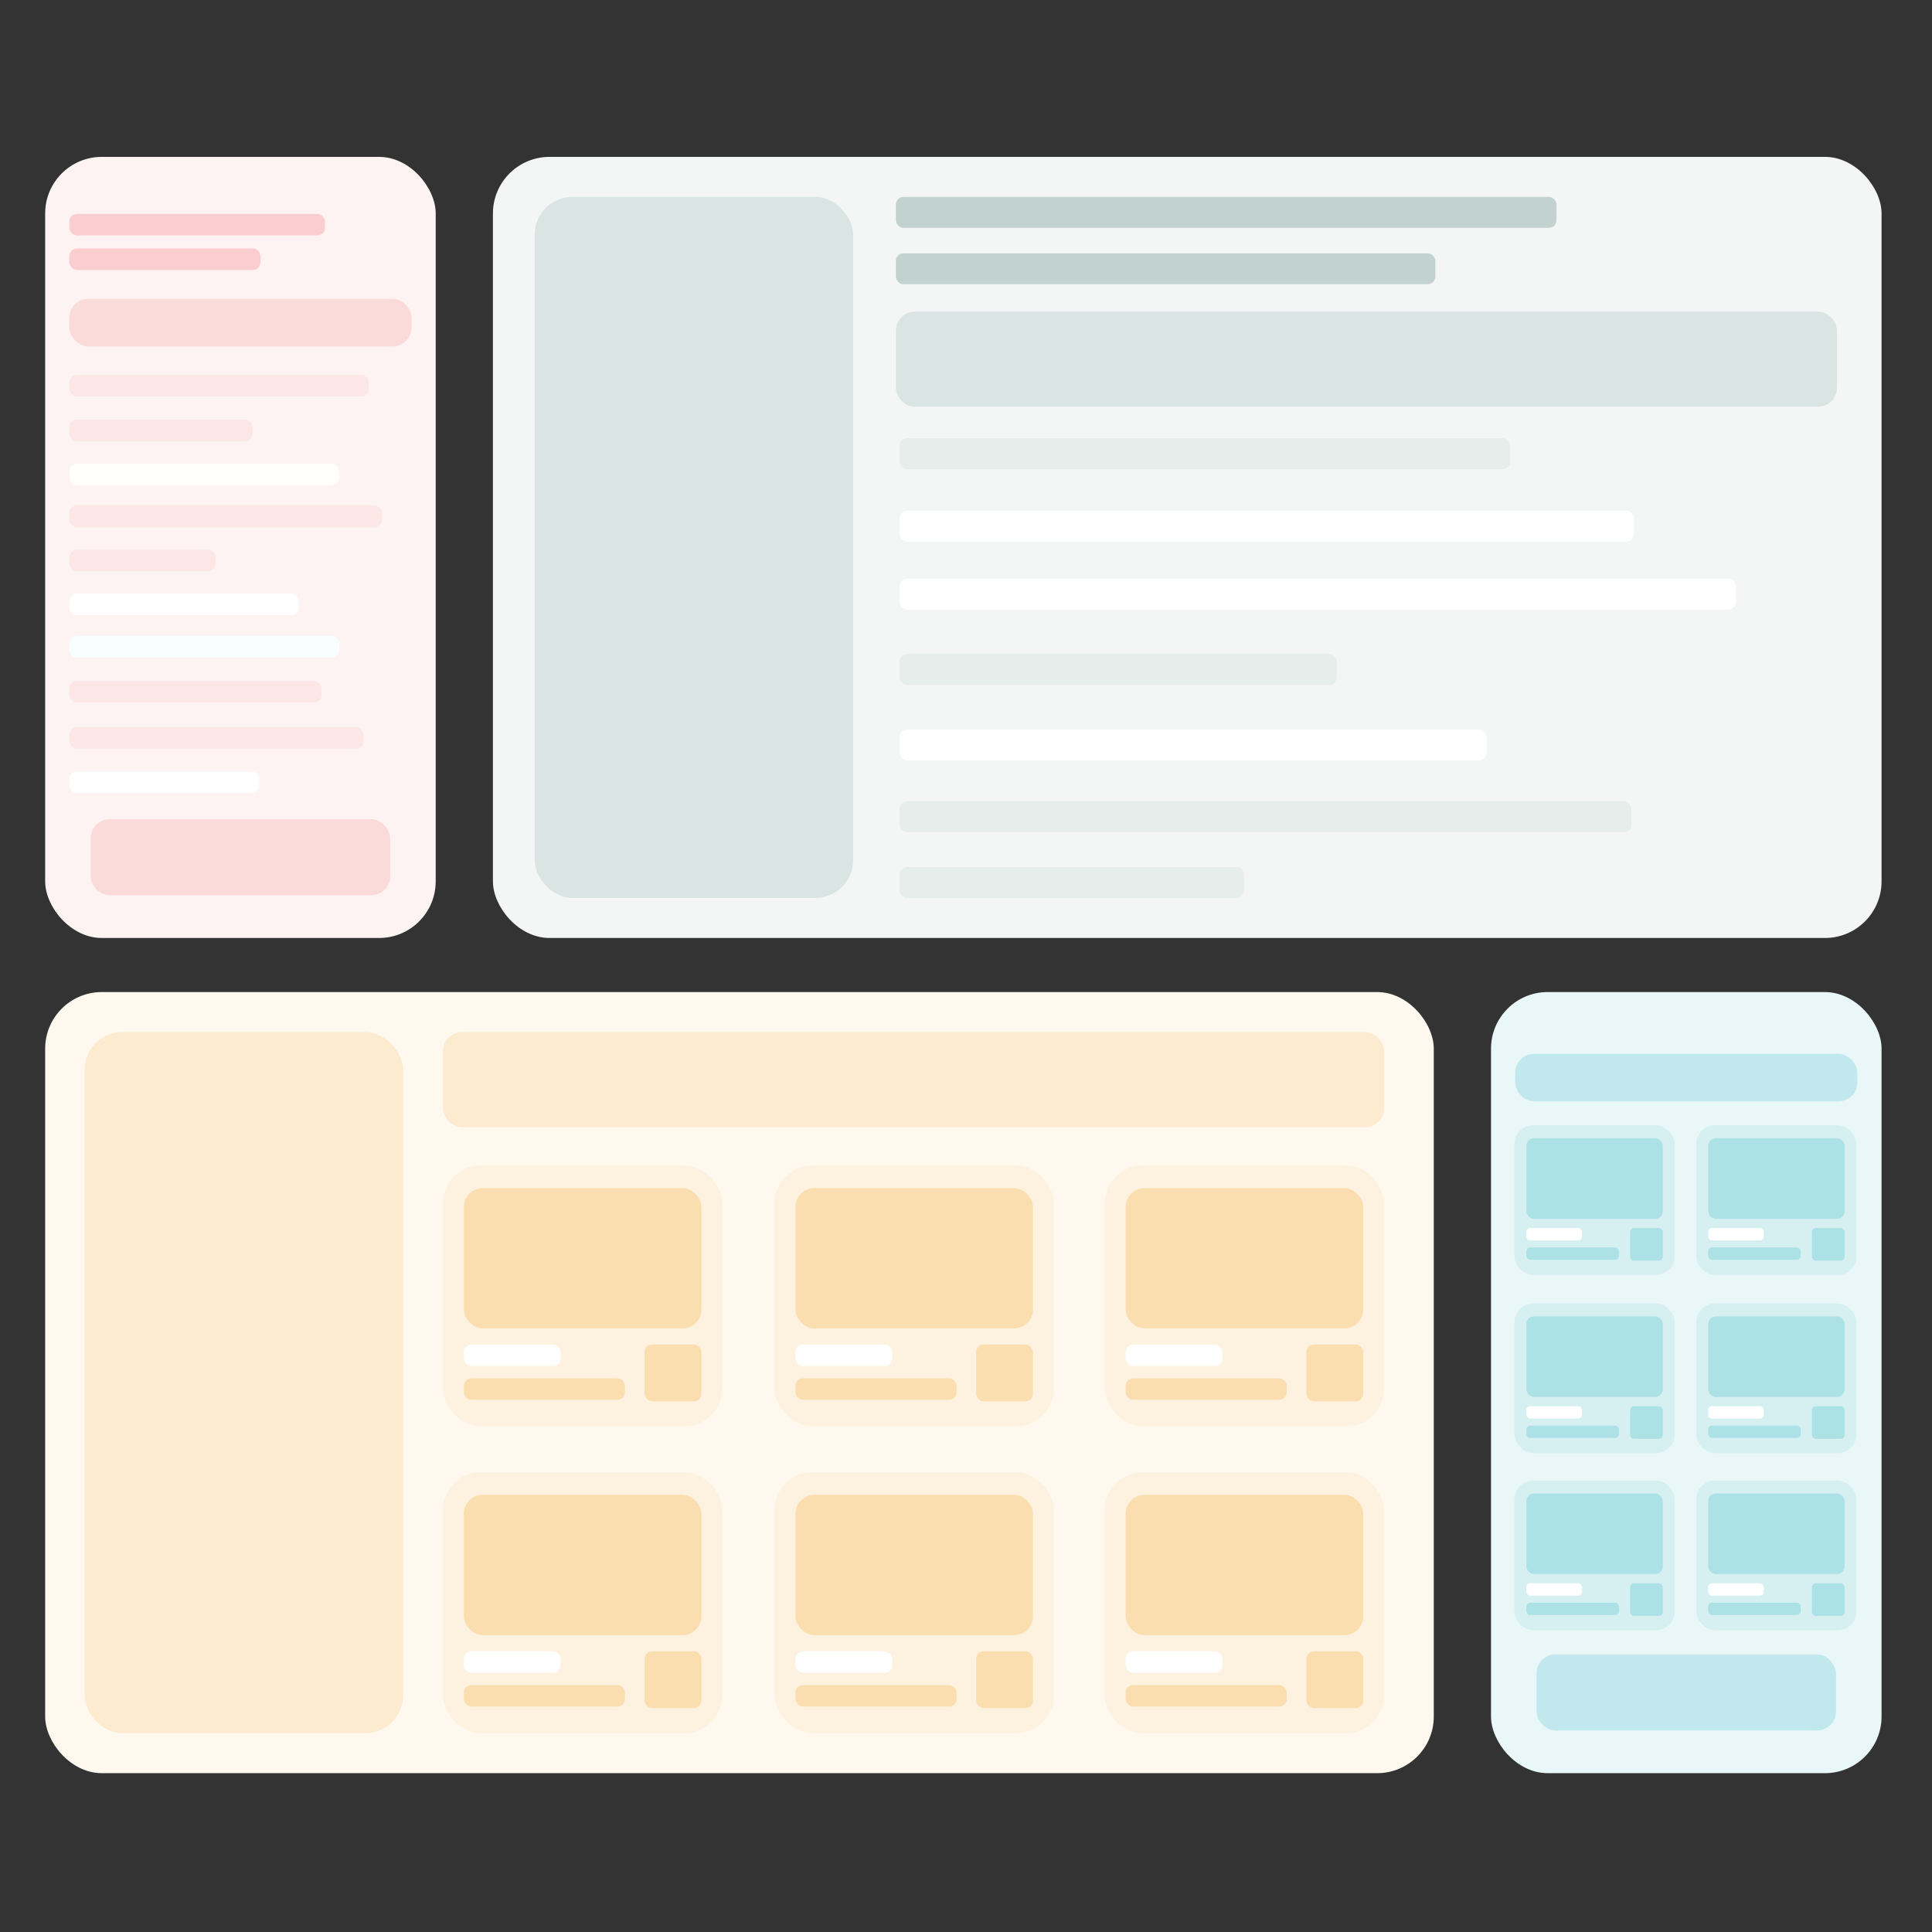 <?xml version="1.0" encoding="UTF-8" standalone="no"?>
<svg
   width="135.467mm"
   height="135.467mm"
   viewBox="0 0 135.467 135.467"
   version="1.1"
   id="svg1"
   xmlns:inkscape="http://www.inkscape.org/namespaces/inkscape"
   xmlns:sodipodi="http://sodipodi.sourceforge.net/DTD/sodipodi-0.dtd"
   xmlns="http://www.w3.org/2000/svg"
   xmlns:svg="http://www.w3.org/2000/svg">
  <rect x="0" y="0" width="135.467" height="135.467" fill="#333333" stroke="none"/>
  <sodipodi:namedview
     id="namedview1"
     pagecolor="#ffffff"
     bordercolor="#999999"
     borderopacity="1"
     inkscape:showpageshadow="2"
     inkscape:pageopacity="0"
     inkscape:pagecheckerboard="0"
     inkscape:deskcolor="#d1d1d1"
     inkscape:document-units="mm" />
  <defs
     id="defs1" />
  <g
     inkscape:label="Layer 1"
     inkscape:groupmode="layer"
     id="layer1">
    <rect
       style="fill:#f3f6f5;fill-opacity:1;stroke:none;stroke-width:0.306"
       id="rect1"
       width="97.367"
       height="54.769"
       x="34.563"
       y="11"
       rx="3.969"
       ry="3.969" />
    <rect
       style="fill:#fef8ef;fill-opacity:1;stroke:none;stroke-width:0.306"
       id="rect1-2"
       width="97.367"
       height="54.769"
       x="3.166"
       y="69.561"
       rx="3.969"
       ry="3.969" />
    <rect
       style="fill:#fcebcf;fill-opacity:1;stroke:none;stroke-width:0.305"
       id="rect5-1"
       width="22.328"
       height="49.155"
       x="5.933"
       y="72.369"
       rx="2.646"
       ry="2.646" />
    <rect
       style="fill:#fef3f3;fill-opacity:1;stroke:none;stroke-width:0.162"
       id="rect1-3"
       width="27.384"
       height="54.769"
       x="3.166"
       y="11"
       rx="3.969"
       ry="3.969" />
    <rect
       style="fill:#fffffe;fill-opacity:1;stroke:none;stroke-width:0.315"
       id="rect4-3"
       width="18.922"
       height="1.507"
       x="4.861"
       y="32.513"
       rx="0.529"
       ry="0.529" />
    <rect
       style="fill:#fce6e6;fill-opacity:1;stroke:none;stroke-width:0.339"
       id="rect4-9"
       width="21.921"
       height="1.507"
       x="4.861"
       y="35.447"
       rx="0.529"
       ry="0.529" />
    <rect
       style="fill:#fce6e6;fill-opacity:1;stroke:none;stroke-width:0.232"
       id="rect4-9-1"
       width="10.257"
       height="1.507"
       x="4.861"
       y="38.546"
       rx="0.529"
       ry="0.529" />
    <rect
       style="fill:#ffffff;fill-opacity:1;stroke:none;stroke-width:0.29"
       id="rect4-9-2"
       width="16.089"
       height="1.507"
       x="4.861"
       y="41.623"
       rx="0.529"
       ry="0.529" />
    <rect
       style="fill:#f8ffff;fill-opacity:1;stroke:none;stroke-width:0.315"
       id="rect4-9-22"
       width="18.922"
       height="1.507"
       x="4.861"
       y="44.592"
       rx="0.529"
       ry="0.529" />
    <rect
       style="fill:#fce6e6;fill-opacity:1;stroke:none;stroke-width:0.304"
       id="rect4-9-22-2"
       width="17.684"
       height="1.507"
       x="4.861"
       y="47.754"
       rx="0.529"
       ry="0.529" />
    <rect
       style="fill:#fce6e6;fill-opacity:1;stroke:none;stroke-width:0.329"
       id="rect4-9-22-1"
       width="20.63"
       height="1.507"
       x="4.861"
       y="50.986"
       rx="0.529"
       ry="0.529" />
    <rect
       style="fill:#ffffff;fill-opacity:1;stroke:none;stroke-width:0.264"
       id="rect4-9-22-6"
       width="13.325"
       height="1.507"
       x="4.861"
       y="54.103"
       rx="0.529"
       ry="0.529" />
    <rect
       style="fill:#fce6e6;fill-opacity:1;stroke:none;stroke-width:0.259"
       id="rect4-33"
       width="12.84"
       height="1.507"
       x="4.861"
       y="29.428"
       rx="0.529"
       ry="0.529" />
    <rect
       style="fill:#eaf7f9;fill-opacity:1;stroke:none;stroke-width:0.162"
       id="rect1-3-3"
       width="27.384"
       height="54.769"
       x="104.546"
       y="69.561"
       rx="3.969"
       ry="3.969" />
    <g
       id="g10"
       transform="matrix(0.574,0,0,0.574,44.226,33.643)">
      <rect
         style="fill:#d6f0f2;fill-opacity:1;stroke:none;stroke-width:0.311"
         id="rect8-6"
         width="19.579"
         height="18.298"
         x="107.95"
         y="78.846"
         rx="2.303"
         ry="2.303" />
      <rect
         style="fill:#ffffff;fill-opacity:1;stroke:none;stroke-width:0.189"
         id="rect4-9-22-6-8-81"
         width="6.786"
         height="1.507"
         x="109.411"
         y="91.403"
         rx="0.461"
         ry="0.461" />
      <rect
         style="fill:#ace1e5;fill-opacity:1;stroke:none;stroke-width:0.235"
         id="rect4-9-22-6-8-5-35"
         width="3.988"
         height="3.982"
         x="122.081"
         y="91.403"
         rx="0.461"
         ry="0.461" />
      <rect
         style="fill:#ace1e5;fill-opacity:1;stroke:none;stroke-width:0.755"
         id="rect4-9-22-6-8-2-8"
         width="16.658"
         height="9.839"
         x="109.411"
         y="80.433"
         rx="0.921"
         ry="0.921" />
      <rect
         style="fill:#ace1e5;fill-opacity:1;stroke:none;stroke-width:0.243"
         id="rect4-9-22-6-8-7-8"
         width="11.299"
         height="1.507"
         x="109.411"
         y="93.774"
         rx="0.461"
         ry="0.461" />
    </g>
    <g
       id="g11"
       transform="translate(0,7.501)">
      <g
         id="g10-8"
         transform="matrix(0.574,0,0,0.574,56.972,26.142)">
        <rect
           style="fill:#d6f0f2;fill-opacity:1;stroke:none;stroke-width:0.311"
           id="rect8-6-5"
           width="19.579"
           height="18.298"
           x="107.95"
           y="78.846"
           rx="2.303"
           ry="2.303" />
        <rect
           style="fill:#ffffff;fill-opacity:1;stroke:none;stroke-width:0.189"
           id="rect4-9-22-6-8-81-0"
           width="6.786"
           height="1.507"
           x="109.411"
           y="91.403"
           rx="0.461"
           ry="0.461" />
        <rect
           style="fill:#ace1e5;fill-opacity:1;stroke:none;stroke-width:0.235"
           id="rect4-9-22-6-8-5-35-7"
           width="3.988"
           height="3.982"
           x="122.081"
           y="91.403"
           rx="0.461"
           ry="0.461" />
        <rect
           style="fill:#ace1e5;fill-opacity:1;stroke:none;stroke-width:0.755"
           id="rect4-9-22-6-8-2-8-7"
           width="16.658"
           height="9.839"
           x="109.411"
           y="80.433"
           rx="0.921"
           ry="0.921" />
        <rect
           style="fill:#ace1e5;fill-opacity:1;stroke:none;stroke-width:0.243"
           id="rect4-9-22-6-8-7-8-7"
           width="11.299"
           height="1.507"
           x="109.411"
           y="93.774"
           rx="0.461"
           ry="0.461" />
      </g>
    </g>
    <g
       id="g10-9"
       transform="matrix(0.574,0,0,0.574,44.226,46.136)">
      <rect
         style="fill:#d6f0f2;fill-opacity:1;stroke:none;stroke-width:0.311"
         id="rect8-6-8"
         width="19.579"
         height="18.298"
         x="107.95"
         y="78.846"
         rx="2.303"
         ry="2.303" />
      <rect
         style="fill:#ffffff;fill-opacity:1;stroke:none;stroke-width:0.189"
         id="rect4-9-22-6-8-81-04"
         width="6.786"
         height="1.507"
         x="109.411"
         y="91.403"
         rx="0.461"
         ry="0.461" />
      <rect
         style="fill:#ace1e5;fill-opacity:1;stroke:none;stroke-width:0.235"
         id="rect4-9-22-6-8-5-35-4"
         width="3.988"
         height="3.982"
         x="122.081"
         y="91.403"
         rx="0.461"
         ry="0.461" />
      <rect
         style="fill:#ace1e5;fill-opacity:1;stroke:none;stroke-width:0.755"
         id="rect4-9-22-6-8-2-8-0"
         width="16.658"
         height="9.839"
         x="109.411"
         y="80.433"
         rx="0.921"
         ry="0.921" />
      <rect
         style="fill:#ace1e5;fill-opacity:1;stroke:none;stroke-width:0.243"
         id="rect4-9-22-6-8-7-8-1"
         width="11.299"
         height="1.507"
         x="109.411"
         y="93.774"
         rx="0.461"
         ry="0.461" />
    </g>
    <g
       id="g11-2"
       transform="translate(0,19.994)">
      <g
         id="g10-8-1"
         transform="matrix(0.574,0,0,0.574,56.972,26.142)">
        <rect
           style="fill:#d6f0f2;fill-opacity:1;stroke:none;stroke-width:0.311"
           id="rect8-6-5-5"
           width="19.579"
           height="18.298"
           x="107.95"
           y="78.846"
           rx="2.303"
           ry="2.303" />
        <rect
           style="fill:#ffffff;fill-opacity:1;stroke:none;stroke-width:0.189"
           id="rect4-9-22-6-8-81-0-7"
           width="6.786"
           height="1.507"
           x="109.411"
           y="91.403"
           rx="0.461"
           ry="0.461" />
        <rect
           style="fill:#ace1e5;fill-opacity:1;stroke:none;stroke-width:0.235"
           id="rect4-9-22-6-8-5-35-7-2"
           width="3.988"
           height="3.982"
           x="122.081"
           y="91.403"
           rx="0.461"
           ry="0.461" />
        <rect
           style="fill:#ace1e5;fill-opacity:1;stroke:none;stroke-width:0.755"
           id="rect4-9-22-6-8-2-8-7-1"
           width="16.658"
           height="9.839"
           x="109.411"
           y="80.433"
           rx="0.921"
           ry="0.921" />
        <rect
           style="fill:#ace1e5;fill-opacity:1;stroke:none;stroke-width:0.243"
           id="rect4-9-22-6-8-7-8-7-2"
           width="11.299"
           height="1.507"
           x="109.411"
           y="93.774"
           rx="0.461"
           ry="0.461" />
      </g>
    </g>
    <g
       id="g10-5"
       transform="matrix(0.574,0,0,0.574,44.226,58.55)">
      <rect
         style="fill:#d6f0f2;fill-opacity:1;stroke:none;stroke-width:0.311"
         id="rect8-6-81"
         width="19.579"
         height="18.298"
         x="107.95"
         y="78.846"
         rx="2.303"
         ry="2.303" />
      <rect
         style="fill:#ffffff;fill-opacity:1;stroke:none;stroke-width:0.189"
         id="rect4-9-22-6-8-81-6"
         width="6.786"
         height="1.507"
         x="109.411"
         y="91.403"
         rx="0.461"
         ry="0.461" />
      <rect
         style="fill:#ace1e5;fill-opacity:1;stroke:none;stroke-width:0.235"
         id="rect4-9-22-6-8-5-35-1"
         width="3.988"
         height="3.982"
         x="122.081"
         y="91.403"
         rx="0.461"
         ry="0.461" />
      <rect
         style="fill:#ace1e5;fill-opacity:1;stroke:none;stroke-width:0.755"
         id="rect4-9-22-6-8-2-8-4"
         width="16.658"
         height="9.839"
         x="109.411"
         y="80.433"
         rx="0.921"
         ry="0.921" />
      <rect
         style="fill:#ace1e5;fill-opacity:1;stroke:none;stroke-width:0.243"
         id="rect4-9-22-6-8-7-8-9"
         width="11.299"
         height="1.507"
         x="109.411"
         y="93.774"
         rx="0.461"
         ry="0.461" />
    </g>
    <g
       id="g11-1"
       transform="translate(0,32.408)">
      <g
         id="g10-8-6"
         transform="matrix(0.574,0,0,0.574,56.972,26.142)">
        <rect
           style="fill:#d6f0f2;fill-opacity:1;stroke:none;stroke-width:0.311"
           id="rect8-6-5-8"
           width="19.579"
           height="18.298"
           x="107.95"
           y="78.846"
           rx="2.303"
           ry="2.303" />
        <rect
           style="fill:#ffffff;fill-opacity:1;stroke:none;stroke-width:0.189"
           id="rect4-9-22-6-8-81-0-9"
           width="6.786"
           height="1.507"
           x="109.411"
           y="91.403"
           rx="0.461"
           ry="0.461" />
        <rect
           style="fill:#ace1e5;fill-opacity:1;stroke:none;stroke-width:0.235"
           id="rect4-9-22-6-8-5-35-7-5"
           width="3.988"
           height="3.982"
           x="122.081"
           y="91.403"
           rx="0.461"
           ry="0.461" />
        <rect
           style="fill:#ace1e5;fill-opacity:1;stroke:none;stroke-width:0.755"
           id="rect4-9-22-6-8-2-8-7-14"
           width="16.658"
           height="9.839"
           x="109.411"
           y="80.433"
           rx="0.921"
           ry="0.921" />
        <rect
           style="fill:#ace1e5;fill-opacity:1;stroke:none;stroke-width:0.243"
           id="rect4-9-22-6-8-7-8-7-20"
           width="11.299"
           height="1.507"
           x="109.411"
           y="93.774"
           rx="0.461"
           ry="0.461" />
      </g>
    </g>
    <rect
       style="fill:#c1e8ec;fill-opacity:1;stroke:none;stroke-width:0.341"
       id="rect3-6"
       width="23.994"
       height="3.333"
       x="106.241"
       y="73.891"
       rx="1.323"
       ry="1.323" />
    <rect
       style="fill:#fbdada;fill-opacity:1;stroke:none;stroke-width:0.305"
       id="rect2"
       width="20.995"
       height="5.332"
       x="6.361"
       y="57.439"
       rx="1.323"
       ry="1.323" />
    <rect
       style="fill:#c1e8ec;fill-opacity:1;stroke:none;stroke-width:0.305"
       id="rect2-4"
       width="20.995"
       height="5.332"
       x="107.741"
       y="116.005"
       rx="1.323"
       ry="1.323" />
    <rect
       style="fill:#fbdada;fill-opacity:1;stroke:none;stroke-width:0.341"
       id="rect3"
       width="23.994"
       height="3.333"
       x="4.861"
       y="20.957"
       rx="1.323"
       ry="1.323" />
    <rect
       style="fill:#facece;fill-opacity:1;stroke:none;stroke-width:0.306"
       id="rect4"
       width="17.922"
       height="1.507"
       x="4.861"
       y="14.999"
       rx="0.529"
       ry="0.529" />
    <rect
       style="fill:#facece;fill-opacity:1;stroke:none;stroke-width:0.265"
       id="rect4-8"
       width="13.4"
       height="1.507"
       x="4.861"
       y="17.421"
       rx="0.529"
       ry="0.529" />
    <rect
       style="fill:#fce6e6;fill-opacity:1;stroke:none;stroke-width:0.332"
       id="rect4-2"
       width="21.004"
       height="1.507"
       x="4.861"
       y="26.294"
       rx="0.529"
       ry="0.529" />
    <rect
       style="fill:#dae4e2;fill-opacity:1;stroke:none;stroke-width:0.305"
       id="rect5"
       width="22.328"
       height="49.155"
       x="37.491"
       y="13.807"
       rx="2.646"
       ry="2.646" />
    <rect
       style="fill:#dae4e2;fill-opacity:1;stroke:none;stroke-width:0.305"
       id="rect6"
       width="65.984"
       height="6.665"
       x="62.818"
       y="21.855"
       rx="1.323"
       ry="1.323" />
    <rect
       style="fill:#fcebcf;fill-opacity:1;stroke:none;stroke-width:0.305"
       id="rect6-3"
       width="65.984"
       height="6.665"
       x="31.062"
       y="72.369"
       rx="1.323"
       ry="1.323" />
    <rect
       style="fill:#c2d2ce;fill-opacity:1;stroke:none;stroke-width:0.305"
       id="rect7"
       width="46.322"
       height="2.166"
       x="62.818"
       y="13.807"
       rx="0.529"
       ry="0.529" />
    <rect
       style="fill:#e6edeb;fill-opacity:1;stroke:none;stroke-width:0.293"
       id="rect7-6-2"
       width="42.823"
       height="2.166"
       x="63.071"
       y="30.727"
       rx="0.529"
       ry="0.529" />
    <rect
       style="fill:#ffffff;fill-opacity:1;stroke:none;stroke-width:0.321"
       id="rect7-6-6"
       width="51.487"
       height="2.166"
       x="63.071"
       y="35.811"
       rx="0.529"
       ry="0.529" />
    <rect
       style="fill:#e6edeb;fill-opacity:1;stroke:none;stroke-width:0.248"
       id="rect7-6-9"
       width="30.659"
       height="2.166"
       x="63.071"
       y="45.865"
       rx="0.529"
       ry="0.529" />
    <rect
       style="fill:#ffffff;fill-opacity:1;stroke:none;stroke-width:0.287"
       id="rect7-6-28"
       width="41.157"
       height="2.166"
       x="63.071"
       y="51.157"
       rx="0.529"
       ry="0.529" />
    <rect
       style="fill:#ffffff;fill-opacity:1;stroke:none;stroke-width:0.343"
       id="rect7-6-0"
       width="58.652"
       height="2.166"
       x="63.071"
       y="40.574"
       rx="0.529"
       ry="0.529" />
    <rect
       style="fill:#e6edeb;fill-opacity:1;stroke:none;stroke-width:0.321"
       id="rect7-6-8"
       width="51.321"
       height="2.166"
       x="63.071"
       y="56.184"
       rx="0.529"
       ry="0.529" />
    <rect
       style="fill:#e6edeb;fill-opacity:1;stroke:none;stroke-width:0.22"
       id="rect7-6-85"
       width="24.161"
       height="2.166"
       x="63.071"
       y="60.796"
       rx="0.529"
       ry="0.529" />
    <rect
       style="fill:#c2d2ce;fill-opacity:1;stroke:none;stroke-width:0.275"
       id="rect7-7"
       width="37.824"
       height="2.166"
       x="62.818"
       y="17.762"
       rx="0.529"
       ry="0.529" />
    <g
       id="g9"
       transform="translate(0,7.501)">
      <rect
         style="fill:#fdf2df;fill-opacity:1;stroke:none;stroke-width:0.311"
         id="rect8"
         width="19.579"
         height="18.298"
         x="31.062"
         y="74.217"
         rx="2.646"
         ry="2.646" />
      <rect
         style="fill:#ffffff;fill-opacity:1;stroke:none;stroke-width:0.189"
         id="rect4-9-22-6-8"
         width="6.786"
         height="1.507"
         x="32.523"
         y="86.774"
         rx="0.529"
         ry="0.529" />
      <rect
         style="fill:#fbdeb0;fill-opacity:1;stroke:none;stroke-width:0.235"
         id="rect4-9-22-6-8-5"
         width="3.988"
         height="3.982"
         x="45.193"
         y="86.774"
         rx="0.529"
         ry="0.529" />
      <rect
         style="fill:#fbdeb0;fill-opacity:1;stroke:none;stroke-width:0.755"
         id="rect4-9-22-6-8-2"
         width="16.658"
         height="9.839"
         x="32.523"
         y="75.805"
         rx="1.323"
         ry="1.323" />
      <rect
         style="fill:#fbdeb0;fill-opacity:1;stroke:none;stroke-width:0.243"
         id="rect4-9-22-6-8-7"
         width="11.299"
         height="1.507"
         x="32.523"
         y="89.145"
         rx="0.529"
         ry="0.529" />
    </g>
    <g
       id="g9-6"
       transform="translate(23.251,7.501)">
      <rect
         style="fill:#fdf2df;fill-opacity:1;stroke:none;stroke-width:0.311"
         id="rect8-5"
         width="19.579"
         height="18.298"
         x="31.062"
         y="74.217"
         rx="2.646"
         ry="2.646" />
      <rect
         style="fill:#ffffff;fill-opacity:1;stroke:none;stroke-width:0.189"
         id="rect4-9-22-6-8-9"
         width="6.786"
         height="1.507"
         x="32.523"
         y="86.774"
         rx="0.529"
         ry="0.529" />
      <rect
         style="fill:#fbdeb0;fill-opacity:1;stroke:none;stroke-width:0.235"
         id="rect4-9-22-6-8-5-3"
         width="3.988"
         height="3.982"
         x="45.193"
         y="86.774"
         rx="0.529"
         ry="0.529" />
      <rect
         style="fill:#fbdeb0;fill-opacity:1;stroke:none;stroke-width:0.755"
         id="rect4-9-22-6-8-2-9"
         width="16.658"
         height="9.839"
         x="32.523"
         y="75.805"
         rx="1.323"
         ry="1.323" />
      <rect
         style="fill:#fbdeb0;fill-opacity:1;stroke:none;stroke-width:0.243"
         id="rect4-9-22-6-8-7-9"
         width="11.299"
         height="1.507"
         x="32.523"
         y="89.145"
         rx="0.529"
         ry="0.529" />
    </g>
    <g
       id="g9-2"
       transform="translate(46.405,7.501)">
      <rect
         style="fill:#fdf2df;fill-opacity:1;stroke:none;stroke-width:0.311"
         id="rect8-7"
         width="19.579"
         height="18.298"
         x="31.062"
         y="74.217"
         rx="2.646"
         ry="2.646" />
      <rect
         style="fill:#ffffff;fill-opacity:1;stroke:none;stroke-width:0.189"
         id="rect4-9-22-6-8-51"
         width="6.786"
         height="1.507"
         x="32.523"
         y="86.774"
         rx="0.529"
         ry="0.529" />
      <rect
         style="fill:#fbdeb0;fill-opacity:1;stroke:none;stroke-width:0.235"
         id="rect4-9-22-6-8-5-8"
         width="3.988"
         height="3.982"
         x="45.193"
         y="86.774"
         rx="0.529"
         ry="0.529" />
      <rect
         style="fill:#fbdeb0;fill-opacity:1;stroke:none;stroke-width:0.755"
         id="rect4-9-22-6-8-2-5"
         width="16.658"
         height="9.839"
         x="32.523"
         y="75.805"
         rx="1.323"
         ry="1.323" />
      <rect
         style="fill:#fbdeb0;fill-opacity:1;stroke:none;stroke-width:0.243"
         id="rect4-9-22-6-8-7-3"
         width="11.299"
         height="1.507"
         x="32.523"
         y="89.145"
         rx="0.529"
         ry="0.529" />
    </g>
    <g
       id="g9-7"
       transform="translate(46.405,29.008)">
      <rect
         style="fill:#fdf2df;fill-opacity:1;stroke:none;stroke-width:0.311"
         id="rect8-3"
         width="19.579"
         height="18.298"
         x="31.062"
         y="74.217"
         rx="2.646"
         ry="2.646" />
      <rect
         style="fill:#ffffff;fill-opacity:1;stroke:none;stroke-width:0.189"
         id="rect4-9-22-6-8-8"
         width="6.786"
         height="1.507"
         x="32.523"
         y="86.774"
         rx="0.529"
         ry="0.529" />
      <rect
         style="fill:#fbdeb0;fill-opacity:1;stroke:none;stroke-width:0.235"
         id="rect4-9-22-6-8-5-4"
         width="3.988"
         height="3.982"
         x="45.193"
         y="86.774"
         rx="0.529"
         ry="0.529" />
      <rect
         style="fill:#fbdeb0;fill-opacity:1;stroke:none;stroke-width:0.755"
         id="rect4-9-22-6-8-2-2"
         width="16.658"
         height="9.839"
         x="32.523"
         y="75.805"
         rx="1.323"
         ry="1.323" />
      <rect
         style="fill:#fbdeb0;fill-opacity:1;stroke:none;stroke-width:0.243"
         id="rect4-9-22-6-8-7-6"
         width="11.299"
         height="1.507"
         x="32.523"
         y="89.145"
         rx="0.529"
         ry="0.529" />
    </g>
    <g
       id="g9-9"
       transform="translate(0,29.008)">
      <rect
         style="fill:#fdf2df;fill-opacity:1;stroke:none;stroke-width:0.311"
         id="rect8-53"
         width="19.579"
         height="18.298"
         x="31.062"
         y="74.217"
         rx="2.646"
         ry="2.646" />
      <rect
         style="fill:#ffffff;fill-opacity:1;stroke:none;stroke-width:0.189"
         id="rect4-9-22-6-8-6"
         width="6.786"
         height="1.507"
         x="32.523"
         y="86.774"
         rx="0.529"
         ry="0.529" />
      <rect
         style="fill:#fbdeb0;fill-opacity:1;stroke:none;stroke-width:0.235"
         id="rect4-9-22-6-8-5-5"
         width="3.988"
         height="3.982"
         x="45.193"
         y="86.774"
         rx="0.529"
         ry="0.529" />
      <rect
         style="fill:#fbdeb0;fill-opacity:1;stroke:none;stroke-width:0.755"
         id="rect4-9-22-6-8-2-52"
         width="16.658"
         height="9.839"
         x="32.523"
         y="75.805"
         rx="1.323"
         ry="1.323" />
      <rect
         style="fill:#fbdeb0;fill-opacity:1;stroke:none;stroke-width:0.243"
         id="rect4-9-22-6-8-7-0"
         width="11.299"
         height="1.507"
         x="32.523"
         y="89.145"
         rx="0.529"
         ry="0.529" />
    </g>
    <g
       id="g9-4"
       transform="translate(23.251,29.008)">
      <rect
         style="fill:#fdf2df;fill-opacity:1;stroke:none;stroke-width:0.311"
         id="rect8-2"
         width="19.579"
         height="18.298"
         x="31.062"
         y="74.217"
         rx="2.646"
         ry="2.646" />
      <rect
         style="fill:#ffffff;fill-opacity:1;stroke:none;stroke-width:0.189"
         id="rect4-9-22-6-8-1"
         width="6.786"
         height="1.507"
         x="32.523"
         y="86.774"
         rx="0.529"
         ry="0.529" />
      <rect
         style="fill:#fbdeb0;fill-opacity:1;stroke:none;stroke-width:0.235"
         id="rect4-9-22-6-8-5-9"
         width="3.988"
         height="3.982"
         x="45.193"
         y="86.774"
         rx="0.529"
         ry="0.529" />
      <rect
         style="fill:#fbdeb0;fill-opacity:1;stroke:none;stroke-width:0.755"
         id="rect4-9-22-6-8-2-51"
         width="16.658"
         height="9.839"
         x="32.523"
         y="75.805"
         rx="1.323"
         ry="1.323" />
      <rect
         style="fill:#fbdeb0;fill-opacity:1;stroke:none;stroke-width:0.243"
         id="rect4-9-22-6-8-7-4"
         width="11.299"
         height="1.507"
         x="32.523"
         y="89.145"
         rx="0.529"
         ry="0.529" />
    </g>
  </g>
</svg>

